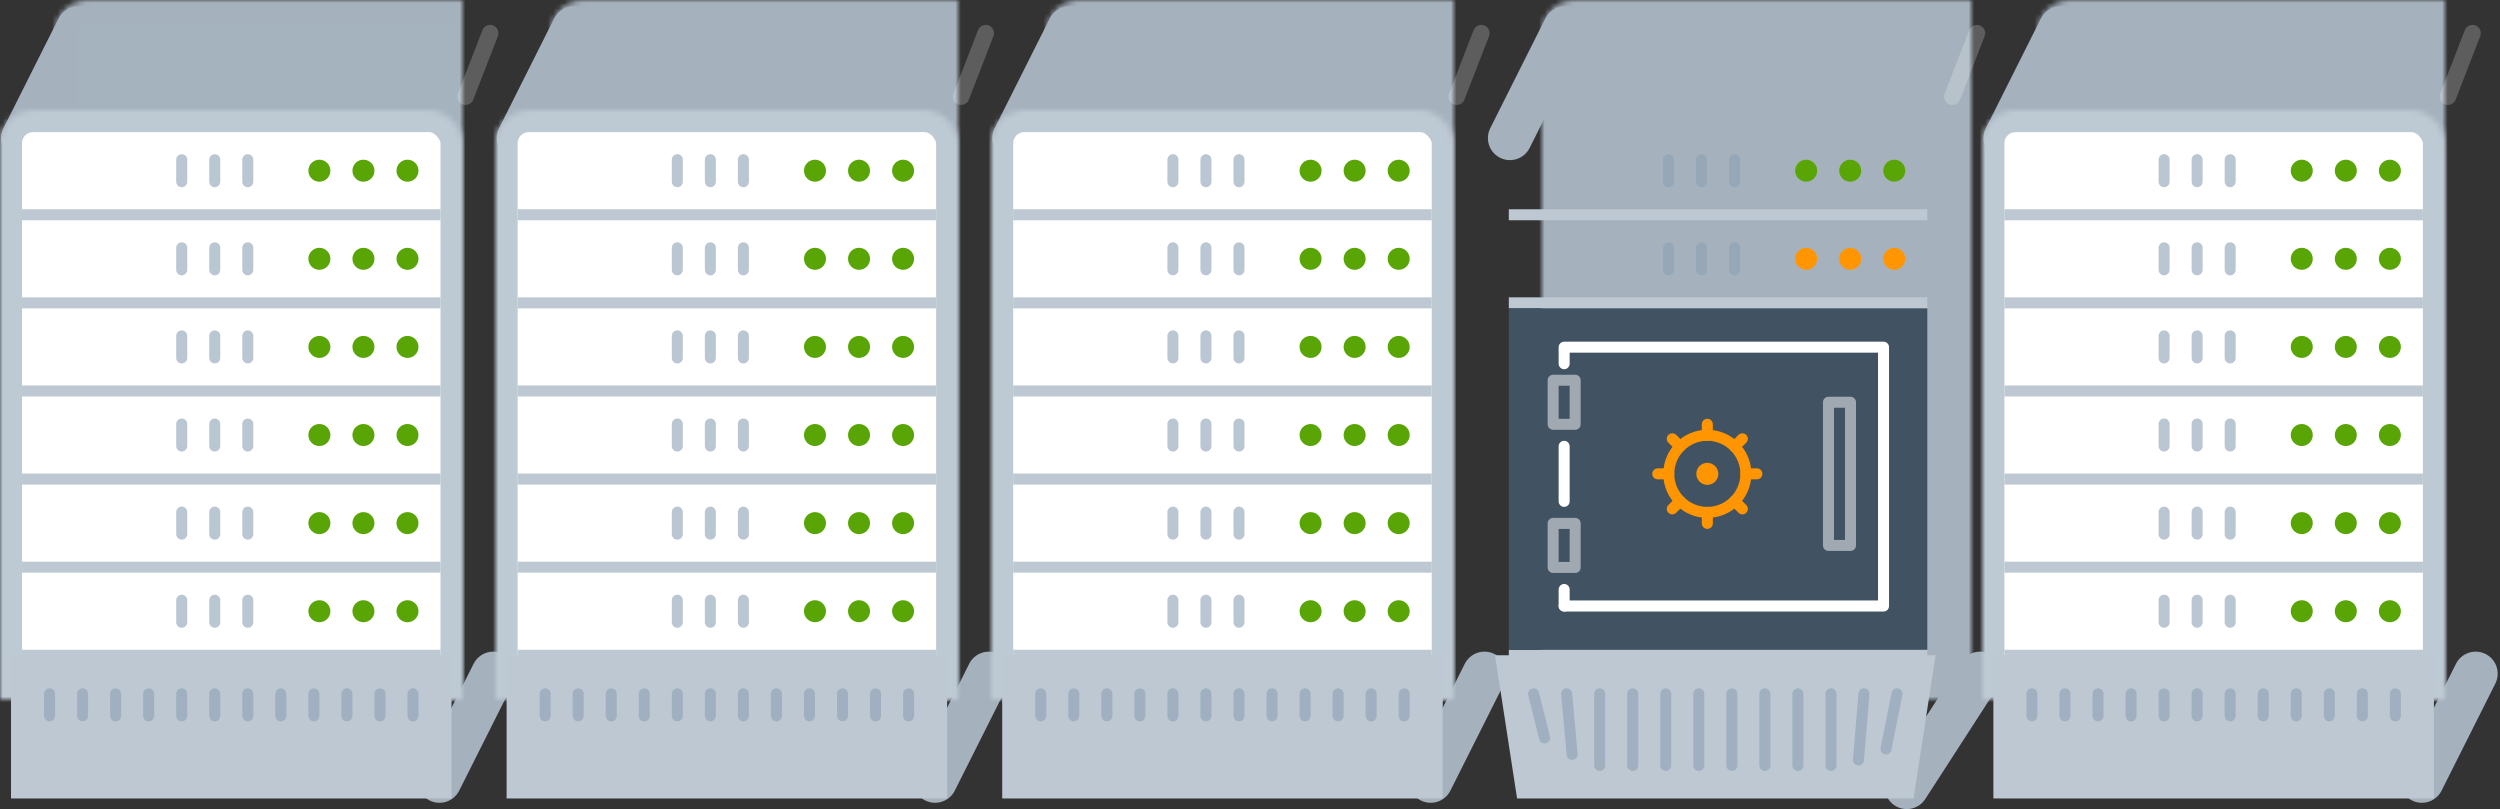 <?xml version="1.0" encoding="UTF-8" standalone="no"?>
<svg width="454px" height="147px" viewBox="0 0 454 147" version="1.1" xmlns="http://www.w3.org/2000/svg" xmlns:xlink="http://www.w3.org/1999/xlink">
    <rect x="0" y="0" width="454" height="147" fill="#333333" stroke="none"/>
    <!-- Generator: Sketch 39.1 (31720) - http://www.bohemiancoding.com/sketch -->
    <title>Group 4</title>
    <desc>Created with Sketch.</desc>
    <defs>
        <rect id="path-1" x="6" y="0" width="84" height="127" rx="6"></rect>
        <mask id="mask-2" maskContentUnits="userSpaceOnUse" maskUnits="objectBoundingBox" x="0" y="0" width="84" height="127" fill="white">
            <use xlink:href="#path-1"></use>
        </mask>
        <rect id="path-3" x="10" y="0" width="84" height="127" rx="6"></rect>
        <mask id="mask-4" maskContentUnits="userSpaceOnUse" maskUnits="objectBoundingBox" x="0" y="0" width="84" height="127" fill="white">
            <use xlink:href="#path-3"></use>
        </mask>
        <rect id="path-5" x="0" y="20" width="84" height="127" rx="6"></rect>
        <mask id="mask-6" maskContentUnits="userSpaceOnUse" maskUnits="objectBoundingBox" x="0" y="0" width="84" height="127" fill="white">
            <use xlink:href="#path-5"></use>
        </mask>
        <rect id="path-7" x="8" y="28" width="20" height="6" rx="3"></rect>
        <mask id="mask-8" maskContentUnits="userSpaceOnUse" maskUnits="objectBoundingBox" x="0" y="0" width="20" height="6" fill="white">
            <use xlink:href="#path-7"></use>
        </mask>
        <rect id="path-9" x="8" y="44" width="20" height="6" rx="3"></rect>
        <mask id="mask-10" maskContentUnits="userSpaceOnUse" maskUnits="objectBoundingBox" x="0" y="0" width="20" height="6" fill="white">
            <use xlink:href="#path-9"></use>
        </mask>
        <rect id="path-11" x="8" y="60" width="20" height="6" rx="3"></rect>
        <mask id="mask-12" maskContentUnits="userSpaceOnUse" maskUnits="objectBoundingBox" x="0" y="0" width="20" height="6" fill="white">
            <use xlink:href="#path-11"></use>
        </mask>
        <rect id="path-13" x="8" y="76" width="20" height="6" rx="3"></rect>
        <mask id="mask-14" maskContentUnits="userSpaceOnUse" maskUnits="objectBoundingBox" x="0" y="0" width="20" height="6" fill="white">
            <use xlink:href="#path-13"></use>
        </mask>
        <rect id="path-15" x="8" y="92" width="20" height="6" rx="3"></rect>
        <mask id="mask-16" maskContentUnits="userSpaceOnUse" maskUnits="objectBoundingBox" x="0" y="0" width="20" height="6" fill="white">
            <use xlink:href="#path-15"></use>
        </mask>
        <rect id="path-17" x="8" y="108" width="20" height="6" rx="3"></rect>
        <mask id="mask-18" maskContentUnits="userSpaceOnUse" maskUnits="objectBoundingBox" x="0" y="0" width="20" height="6" fill="white">
            <use xlink:href="#path-17"></use>
        </mask>
        <rect id="path-19" x="10" y="0" width="84" height="127" rx="6"></rect>
        <mask id="mask-20" maskContentUnits="userSpaceOnUse" maskUnits="objectBoundingBox" x="0" y="0" width="84" height="127" fill="white">
            <use xlink:href="#path-19"></use>
        </mask>
        <rect id="path-21" x="0" y="20" width="84" height="127" rx="6"></rect>
        <mask id="mask-22" maskContentUnits="userSpaceOnUse" maskUnits="objectBoundingBox" x="0" y="0" width="84" height="127" fill="white">
            <use xlink:href="#path-21"></use>
        </mask>
        <rect id="path-23" x="8" y="28" width="20" height="6" rx="3"></rect>
        <mask id="mask-24" maskContentUnits="userSpaceOnUse" maskUnits="objectBoundingBox" x="0" y="0" width="20" height="6" fill="white">
            <use xlink:href="#path-23"></use>
        </mask>
        <rect id="path-25" x="8" y="44" width="20" height="6" rx="3"></rect>
        <mask id="mask-26" maskContentUnits="userSpaceOnUse" maskUnits="objectBoundingBox" x="0" y="0" width="20" height="6" fill="white">
            <use xlink:href="#path-25"></use>
        </mask>
        <rect id="path-27" x="8" y="60" width="20" height="6" rx="3"></rect>
        <mask id="mask-28" maskContentUnits="userSpaceOnUse" maskUnits="objectBoundingBox" x="0" y="0" width="20" height="6" fill="white">
            <use xlink:href="#path-27"></use>
        </mask>
        <rect id="path-29" x="8" y="76" width="20" height="6" rx="3"></rect>
        <mask id="mask-30" maskContentUnits="userSpaceOnUse" maskUnits="objectBoundingBox" x="0" y="0" width="20" height="6" fill="white">
            <use xlink:href="#path-29"></use>
        </mask>
        <rect id="path-31" x="8" y="92" width="20" height="6" rx="3"></rect>
        <mask id="mask-32" maskContentUnits="userSpaceOnUse" maskUnits="objectBoundingBox" x="0" y="0" width="20" height="6" fill="white">
            <use xlink:href="#path-31"></use>
        </mask>
        <rect id="path-33" x="8" y="108" width="20" height="6" rx="3"></rect>
        <mask id="mask-34" maskContentUnits="userSpaceOnUse" maskUnits="objectBoundingBox" x="0" y="0" width="20" height="6" fill="white">
            <use xlink:href="#path-33"></use>
        </mask>
        <rect id="path-35" x="10" y="0" width="84" height="127" rx="6"></rect>
        <mask id="mask-36" maskContentUnits="userSpaceOnUse" maskUnits="objectBoundingBox" x="0" y="0" width="84" height="127" fill="white">
            <use xlink:href="#path-35"></use>
        </mask>
        <rect id="path-37" x="0" y="20" width="84" height="127" rx="6"></rect>
        <mask id="mask-38" maskContentUnits="userSpaceOnUse" maskUnits="objectBoundingBox" x="0" y="0" width="84" height="127" fill="white">
            <use xlink:href="#path-37"></use>
        </mask>
        <rect id="path-39" x="8" y="28" width="20" height="6" rx="3"></rect>
        <mask id="mask-40" maskContentUnits="userSpaceOnUse" maskUnits="objectBoundingBox" x="0" y="0" width="20" height="6" fill="white">
            <use xlink:href="#path-39"></use>
        </mask>
        <rect id="path-41" x="8" y="44" width="20" height="6" rx="3"></rect>
        <mask id="mask-42" maskContentUnits="userSpaceOnUse" maskUnits="objectBoundingBox" x="0" y="0" width="20" height="6" fill="white">
            <use xlink:href="#path-41"></use>
        </mask>
        <rect id="path-43" x="8" y="60" width="20" height="6" rx="3"></rect>
        <mask id="mask-44" maskContentUnits="userSpaceOnUse" maskUnits="objectBoundingBox" x="0" y="0" width="20" height="6" fill="white">
            <use xlink:href="#path-43"></use>
        </mask>
        <rect id="path-45" x="8" y="76" width="20" height="6" rx="3"></rect>
        <mask id="mask-46" maskContentUnits="userSpaceOnUse" maskUnits="objectBoundingBox" x="0" y="0" width="20" height="6" fill="white">
            <use xlink:href="#path-45"></use>
        </mask>
        <rect id="path-47" x="8" y="92" width="20" height="6" rx="3"></rect>
        <mask id="mask-48" maskContentUnits="userSpaceOnUse" maskUnits="objectBoundingBox" x="0" y="0" width="20" height="6" fill="white">
            <use xlink:href="#path-47"></use>
        </mask>
        <rect id="path-49" x="8" y="108" width="20" height="6" rx="3"></rect>
        <mask id="mask-50" maskContentUnits="userSpaceOnUse" maskUnits="objectBoundingBox" x="0" y="0" width="20" height="6" fill="white">
            <use xlink:href="#path-49"></use>
        </mask>
        <path d="M375.561,47.461 L375.561,119.446 C375.561,122.764 372.879,125.454 369.563,125.454 C369.563,125.454 285.508,125.694 276.693,125.454 C267.878,125.213 266.936,122.454 259.558,122.454 C256.246,122.454 248.561,122.766 248.561,119.446 L248.561,47.461 C248.561,44.143 254.242,44.454 259.558,43.454 C264.874,42.454 270.205,41.297 276.583,41.454 C282.961,41.611 369.563,41.454 369.563,41.454 C372.875,41.454 375.561,44.142 375.561,47.461 Z" id="path-51"></path>
        <mask id="mask-52" maskContentUnits="userSpaceOnUse" maskUnits="objectBoundingBox" x="0" y="0" width="127" height="84.121" fill="white">
            <use xlink:href="#path-51"></use>
        </mask>
        <rect id="path-53" x="278" y="28" width="20" height="6" rx="3"></rect>
        <mask id="mask-54" maskContentUnits="userSpaceOnUse" maskUnits="objectBoundingBox" x="0" y="0" width="20" height="6" fill="white">
            <use xlink:href="#path-53"></use>
        </mask>
        <rect id="path-55" x="278" y="44" width="20" height="6" rx="3"></rect>
        <mask id="mask-56" maskContentUnits="userSpaceOnUse" maskUnits="objectBoundingBox" x="0" y="0" width="20" height="6" fill="white">
            <use xlink:href="#path-55"></use>
        </mask>
        <rect id="path-57" x="278" y="108" width="20" height="6" rx="3"></rect>
        <mask id="mask-58" maskContentUnits="userSpaceOnUse" maskUnits="objectBoundingBox" x="0" y="0" width="20" height="6" fill="white">
            <use xlink:href="#path-57"></use>
        </mask>
        <rect id="path-59" x="10" y="0" width="84" height="127" rx="6"></rect>
        <mask id="mask-60" maskContentUnits="userSpaceOnUse" maskUnits="objectBoundingBox" x="0" y="0" width="84" height="127" fill="white">
            <use xlink:href="#path-59"></use>
        </mask>
        <rect id="path-61" x="0" y="20" width="84" height="127" rx="6"></rect>
        <mask id="mask-62" maskContentUnits="userSpaceOnUse" maskUnits="objectBoundingBox" x="0" y="0" width="84" height="127" fill="white">
            <use xlink:href="#path-61"></use>
        </mask>
        <rect id="path-63" x="8" y="28" width="20" height="6" rx="3"></rect>
        <mask id="mask-64" maskContentUnits="userSpaceOnUse" maskUnits="objectBoundingBox" x="0" y="0" width="20" height="6" fill="white">
            <use xlink:href="#path-63"></use>
        </mask>
        <rect id="path-65" x="8" y="44" width="20" height="6" rx="3"></rect>
        <mask id="mask-66" maskContentUnits="userSpaceOnUse" maskUnits="objectBoundingBox" x="0" y="0" width="20" height="6" fill="white">
            <use xlink:href="#path-65"></use>
        </mask>
        <rect id="path-67" x="8" y="60" width="20" height="6" rx="3"></rect>
        <mask id="mask-68" maskContentUnits="userSpaceOnUse" maskUnits="objectBoundingBox" x="0" y="0" width="20" height="6" fill="white">
            <use xlink:href="#path-67"></use>
        </mask>
        <rect id="path-69" x="8" y="76" width="20" height="6" rx="3"></rect>
        <mask id="mask-70" maskContentUnits="userSpaceOnUse" maskUnits="objectBoundingBox" x="0" y="0" width="20" height="6" fill="white">
            <use xlink:href="#path-69"></use>
        </mask>
        <rect id="path-71" x="8" y="92" width="20" height="6" rx="3"></rect>
        <mask id="mask-72" maskContentUnits="userSpaceOnUse" maskUnits="objectBoundingBox" x="0" y="0" width="20" height="6" fill="white">
            <use xlink:href="#path-71"></use>
        </mask>
        <rect id="path-73" x="8" y="108" width="20" height="6" rx="3"></rect>
        <mask id="mask-74" maskContentUnits="userSpaceOnUse" maskUnits="objectBoundingBox" x="0" y="0" width="20" height="6" fill="white">
            <use xlink:href="#path-73"></use>
        </mask>
    </defs>
    <g id="home---error-pages" stroke="none" stroke-width="1" fill="none" fill-rule="evenodd">
        <g id="Desktop-SD---error-page-403" transform="translate(-413, -385)">
            <g id="Group-4" transform="translate(413, 385)">
                <g id="Group-2" transform="translate(274, 0)">
                    <path d="M0.205,25.075 L10.209,5.141" id="Path-2" stroke="#A5B2BD" stroke-width="8" stroke-linecap="round" stroke-linejoin="round"></path>
                    <path d="M72.271,142.928 L85.581,122.337" id="Path-2" stroke="#A5B2BD" stroke-width="8" stroke-linecap="round" stroke-linejoin="round"></path>
                    <use id="Rectangle" stroke="#A5B2BD" mask="url(#mask-2)" stroke-width="8" fill="#A5B2BD" xlink:href="#path-1"></use>
                    <path d="M80.542,17.557 L85.01,6.023" id="Path-2" stroke="#FEFFFF" stroke-width="3" stroke-linecap="round" stroke-linejoin="round" opacity="0.21"></path>
                </g>
                <g id="s">
                    <path d="M4.205,25.075 L14.209,5.141" id="Path-2" stroke="#A5B2BD" stroke-width="8" stroke-linecap="round" stroke-linejoin="round"></path>
                    <path d="M79.813,141.787 L89.581,122.337" id="Path-2" stroke="#A5B2BD" stroke-width="8" stroke-linecap="round" stroke-linejoin="round"></path>
                    <use id="Rectangle" stroke="#A5B2BD" mask="url(#mask-4)" stroke-width="8" fill="#A5B3BE" xlink:href="#path-3"></use>
                    <path d="M84.542,17.557 L89.01,6.023" id="Path-2" stroke="#FEFFFF" stroke-width="3" stroke-linecap="round" stroke-linejoin="round" opacity="0.21"></path>
                    <use id="Rectangle" stroke="#BDC9D3" mask="url(#mask-6)" stroke-width="8" fill="#FFFFFF" xlink:href="#path-5"></use>
                    <rect id="Rectangle-2" fill="#BDC8D2" x="2" y="119" width="80" height="26"></rect>
                    <path d="M4,39 L80,39" id="Line" stroke="#BDC8D2" stroke-width="2"></path>
                    <path d="M4,55 L80,55" id="Line" stroke="#BDC8D2" stroke-width="2"></path>
                    <g id="s-vertical" transform="translate(32, 29)" stroke="#8DA1B4" stroke-opacity="0.6" stroke-linecap="round" stroke-linejoin="round">
                        <g id="Line">
                            <path d="M1,0 L1,4" stroke-width="2"></path>
                            <path d="M7,0 L7,4" stroke-width="2"></path>
                            <path d="M13,0 L13,4" stroke-width="2"></path>
                        </g>
                    </g>
                    <g id="s-vertical" transform="translate(32, 45)" stroke="#8DA1B4" stroke-opacity="0.6" stroke-linecap="round" stroke-linejoin="round">
                        <g id="Line">
                            <path d="M1,0 L1,4" stroke-width="2"></path>
                            <path d="M7,0 L7,4" stroke-width="2"></path>
                            <path d="M13,0 L13,4" stroke-width="2"></path>
                        </g>
                    </g>
                    <g id="s-vertical" transform="translate(32, 61)" stroke="#8DA1B4" stroke-opacity="0.6" stroke-linecap="round" stroke-linejoin="round">
                        <g id="Line">
                            <path d="M1,0 L1,4" stroke-width="2"></path>
                            <path d="M7,0 L7,4" stroke-width="2"></path>
                            <path d="M13,0 L13,4" stroke-width="2"></path>
                        </g>
                    </g>
                    <g id="s-vertical" transform="translate(32, 77)" stroke="#8DA1B4" stroke-opacity="0.6" stroke-linecap="round" stroke-linejoin="round">
                        <g id="Line">
                            <path d="M1,0 L1,4" stroke-width="2"></path>
                            <path d="M7,0 L7,4" stroke-width="2"></path>
                            <path d="M13,0 L13,4" stroke-width="2"></path>
                        </g>
                    </g>
                    <g id="s-vertical" transform="translate(32, 93)" stroke="#8DA1B4" stroke-opacity="0.6" stroke-linecap="round" stroke-linejoin="round">
                        <g id="Line">
                            <path d="M1,0 L1,4" stroke-width="2"></path>
                            <path d="M7,0 L7,4" stroke-width="2"></path>
                            <path d="M13,0 L13,4" stroke-width="2"></path>
                        </g>
                    </g>
                    <g id="s-vertical" transform="translate(32, 109)" stroke="#8DA1B4" stroke-opacity="0.6" stroke-linecap="round" stroke-linejoin="round">
                        <g id="Line">
                            <path d="M1,0 L1,4" stroke-width="2"></path>
                            <path d="M7,0 L7,4" stroke-width="2"></path>
                            <path d="M13,0 L13,4" stroke-width="2"></path>
                        </g>
                    </g>
                    <g id="s-vertical" transform="translate(8, 126)" stroke="#8DA1B4" stroke-opacity="0.6" stroke-linecap="round" stroke-linejoin="round">
                        <g id="Line">
                            <path d="M1,0 L1,4" stroke-width="2"></path>
                            <path d="M7,0 L7,4" stroke-width="2"></path>
                            <path d="M13,0 L13,4" stroke-width="2"></path>
                        </g>
                    </g>
                    <g id="s-vertical" transform="translate(26, 126)" stroke="#8DA1B4" stroke-opacity="0.6" stroke-linecap="round" stroke-linejoin="round">
                        <g id="Line">
                            <path d="M1,0 L1,4" stroke-width="2"></path>
                            <path d="M7,0 L7,4" stroke-width="2"></path>
                            <path d="M13,0 L13,4" stroke-width="2"></path>
                        </g>
                    </g>
                    <g id="s-vertical" transform="translate(44, 126)" stroke="#8DA1B4" stroke-opacity="0.6" stroke-linecap="round" stroke-linejoin="round">
                        <g id="Line">
                            <path d="M1,0 L1,4" stroke-width="2"></path>
                            <path d="M7,0 L7,4" stroke-width="2"></path>
                            <path d="M13,0 L13,4" stroke-width="2"></path>
                        </g>
                    </g>
                    <g id="s-vertical" transform="translate(62, 126)" stroke="#8DA1B4" stroke-opacity="0.6" stroke-linecap="round" stroke-linejoin="round">
                        <g id="Line">
                            <path d="M1,0 L1,4" stroke-width="2"></path>
                            <path d="M7,0 L7,4" stroke-width="2"></path>
                            <path d="M13,0 L13,4" stroke-width="2"></path>
                        </g>
                    </g>
                    <use id="Rectangle" stroke-opacity="0.425" stroke="#94A6B6" mask="url(#mask-8)" stroke-width="2" fill-opacity="0.3" fill="#98BBD5" xlink:href="#path-7"></use>
                    <g id="s-dots" transform="translate(56, 29)" fill="#59A506">
                        <circle id="Oval" cx="18" cy="2" r="2"></circle>
                        <circle id="Oval" cx="10" cy="2" r="2"></circle>
                        <circle id="Oval" cx="2" cy="2" r="2"></circle>
                    </g>
                    <g id="s-dots" transform="translate(56, 45)" fill="#59A506">
                        <circle id="Oval" cx="18" cy="2" r="2"></circle>
                        <circle id="Oval" cx="10" cy="2" r="2"></circle>
                        <circle id="Oval" cx="2" cy="2" r="2"></circle>
                    </g>
                    <g id="s-dots" transform="translate(56, 61)" fill="#59A506">
                        <circle id="Oval" cx="18" cy="2" r="2"></circle>
                        <circle id="Oval" cx="10" cy="2" r="2"></circle>
                        <circle id="Oval" cx="2" cy="2" r="2"></circle>
                    </g>
                    <g id="s-dots" transform="translate(56, 77)" fill="#59A506">
                        <circle id="Oval" cx="18" cy="2" r="2"></circle>
                        <circle id="Oval" cx="10" cy="2" r="2"></circle>
                        <circle id="Oval" cx="2" cy="2" r="2"></circle>
                    </g>
                    <g id="s-dots" transform="translate(56, 93)" fill="#59A506">
                        <circle id="Oval" cx="18" cy="2" r="2"></circle>
                        <circle id="Oval" cx="10" cy="2" r="2"></circle>
                        <circle id="Oval" cx="2" cy="2" r="2"></circle>
                    </g>
                    <g id="s-dots" transform="translate(56, 109)" fill="#59A506">
                        <circle id="Oval" cx="18" cy="2" r="2"></circle>
                        <circle id="Oval" cx="10" cy="2" r="2"></circle>
                        <circle id="Oval" cx="2" cy="2" r="2"></circle>
                    </g>
                    <use id="Rectangle" stroke-opacity="0.425" stroke="#94A6B6" mask="url(#mask-10)" stroke-width="2" fill-opacity="0.3" fill="#98BBD5" xlink:href="#path-9"></use>
                    <path d="M4,71 L80,71" id="Line" stroke="#BDC8D2" stroke-width="2"></path>
                    <use id="Rectangle" stroke-opacity="0.425" stroke="#94A6B6" mask="url(#mask-12)" stroke-width="2" fill-opacity="0.3" fill="#98BBD5" xlink:href="#path-11"></use>
                    <path d="M4,87 L80,87" id="Line" stroke="#BDC8D2" stroke-width="2"></path>
                    <use id="Rectangle" stroke-opacity="0.425" stroke="#94A6B6" mask="url(#mask-14)" stroke-width="2" fill-opacity="0.3" fill="#98BBD5" xlink:href="#path-13"></use>
                    <path d="M4,103 L80,103" id="Line" stroke="#BDC8D2" stroke-width="2"></path>
                    <use id="Rectangle" stroke-opacity="0.425" stroke="#94A6B6" mask="url(#mask-16)" stroke-width="2" fill-opacity="0.3" fill="#98BBD5" xlink:href="#path-15"></use>
                    <path d="M4,119 L80,119" id="Line" stroke="#BDC8D2" stroke-width="2"></path>
                    <use id="Rectangle" stroke-opacity="0.425" stroke="#94A6B6" mask="url(#mask-18)" stroke-width="2" fill-opacity="0.3" fill="#98BBD5" xlink:href="#path-17"></use>
                </g>
                <g id="s" transform="translate(90, 0)">
                    <path d="M4.205,25.075 L14.209,5.141" id="Path-2" stroke="#A5B2BD" stroke-width="8" stroke-linecap="round" stroke-linejoin="round"></path>
                    <path d="M79.813,141.787 L89.581,122.337" id="Path-2" stroke="#A5B2BD" stroke-width="8" stroke-linecap="round" stroke-linejoin="round"></path>
                    <use id="Rectangle" stroke="#A5B2BD" mask="url(#mask-20)" stroke-width="8" fill="#A5B2BD" xlink:href="#path-19"></use>
                    <path d="M84.542,17.557 L89.01,6.023" id="Path-2" stroke="#FEFFFF" stroke-width="3" stroke-linecap="round" stroke-linejoin="round" opacity="0.21"></path>
                    <use id="Rectangle" stroke="#BDC9D3" mask="url(#mask-22)" stroke-width="8" fill="#FFFFFF" xlink:href="#path-21"></use>
                    <rect id="Rectangle-2" fill="#BDC8D2" x="2" y="119" width="80" height="26"></rect>
                    <path d="M4,39 L80,39" id="Line" stroke="#BDC8D2" stroke-width="2"></path>
                    <path d="M4,55 L80,55" id="Line" stroke="#BDC8D2" stroke-width="2"></path>
                    <g id="s-vertical" transform="translate(32, 29)" stroke="#8DA1B4" stroke-opacity="0.6" stroke-linecap="round" stroke-linejoin="round">
                        <g id="Line">
                            <path d="M1,0 L1,4" stroke-width="2"></path>
                            <path d="M7,0 L7,4" stroke-width="2"></path>
                            <path d="M13,0 L13,4" stroke-width="2"></path>
                        </g>
                    </g>
                    <g id="s-vertical" transform="translate(32, 45)" stroke="#8DA1B4" stroke-opacity="0.6" stroke-linecap="round" stroke-linejoin="round">
                        <g id="Line">
                            <path d="M1,0 L1,4" stroke-width="2"></path>
                            <path d="M7,0 L7,4" stroke-width="2"></path>
                            <path d="M13,0 L13,4" stroke-width="2"></path>
                        </g>
                    </g>
                    <g id="s-vertical" transform="translate(32, 61)" stroke="#8DA1B4" stroke-opacity="0.6" stroke-linecap="round" stroke-linejoin="round">
                        <g id="Line">
                            <path d="M1,0 L1,4" stroke-width="2"></path>
                            <path d="M7,0 L7,4" stroke-width="2"></path>
                            <path d="M13,0 L13,4" stroke-width="2"></path>
                        </g>
                    </g>
                    <g id="s-vertical" transform="translate(32, 77)" stroke="#8DA1B4" stroke-opacity="0.6" stroke-linecap="round" stroke-linejoin="round">
                        <g id="Line">
                            <path d="M1,0 L1,4" stroke-width="2"></path>
                            <path d="M7,0 L7,4" stroke-width="2"></path>
                            <path d="M13,0 L13,4" stroke-width="2"></path>
                        </g>
                    </g>
                    <g id="s-vertical" transform="translate(32, 93)" stroke="#8DA1B4" stroke-opacity="0.6" stroke-linecap="round" stroke-linejoin="round">
                        <g id="Line">
                            <path d="M1,0 L1,4" stroke-width="2"></path>
                            <path d="M7,0 L7,4" stroke-width="2"></path>
                            <path d="M13,0 L13,4" stroke-width="2"></path>
                        </g>
                    </g>
                    <g id="s-vertical" transform="translate(32, 109)" stroke="#8DA1B4" stroke-opacity="0.6" stroke-linecap="round" stroke-linejoin="round">
                        <g id="Line">
                            <path d="M1,0 L1,4" stroke-width="2"></path>
                            <path d="M7,0 L7,4" stroke-width="2"></path>
                            <path d="M13,0 L13,4" stroke-width="2"></path>
                        </g>
                    </g>
                    <g id="s-vertical" transform="translate(8, 126)" stroke="#8DA1B4" stroke-opacity="0.6" stroke-linecap="round" stroke-linejoin="round">
                        <g id="Line">
                            <path d="M1,0 L1,4" stroke-width="2"></path>
                            <path d="M7,0 L7,4" stroke-width="2"></path>
                            <path d="M13,0 L13,4" stroke-width="2"></path>
                        </g>
                    </g>
                    <g id="s-vertical" transform="translate(26, 126)" stroke="#8DA1B4" stroke-opacity="0.6" stroke-linecap="round" stroke-linejoin="round">
                        <g id="Line">
                            <path d="M1,0 L1,4" stroke-width="2"></path>
                            <path d="M7,0 L7,4" stroke-width="2"></path>
                            <path d="M13,0 L13,4" stroke-width="2"></path>
                        </g>
                    </g>
                    <g id="s-vertical" transform="translate(44, 126)" stroke="#8DA1B4" stroke-opacity="0.6" stroke-linecap="round" stroke-linejoin="round">
                        <g id="Line">
                            <path d="M1,0 L1,4" stroke-width="2"></path>
                            <path d="M7,0 L7,4" stroke-width="2"></path>
                            <path d="M13,0 L13,4" stroke-width="2"></path>
                        </g>
                    </g>
                    <g id="s-vertical" transform="translate(62, 126)" stroke="#8DA1B4" stroke-opacity="0.6" stroke-linecap="round" stroke-linejoin="round">
                        <g id="Line">
                            <path d="M1,0 L1,4" stroke-width="2"></path>
                            <path d="M7,0 L7,4" stroke-width="2"></path>
                            <path d="M13,0 L13,4" stroke-width="2"></path>
                        </g>
                    </g>
                    <use id="Rectangle" stroke-opacity="0.425" stroke="#94A6B6" mask="url(#mask-24)" stroke-width="2" fill-opacity="0.3" fill="#98BBD5" xlink:href="#path-23"></use>
                    <g id="s-dots" transform="translate(56, 29)" fill="#59A506">
                        <circle id="Oval" cx="18" cy="2" r="2"></circle>
                        <circle id="Oval" cx="10" cy="2" r="2"></circle>
                        <circle id="Oval" cx="2" cy="2" r="2"></circle>
                    </g>
                    <g id="s-dots" transform="translate(56, 45)" fill="#59A506">
                        <circle id="Oval" cx="18" cy="2" r="2"></circle>
                        <circle id="Oval" cx="10" cy="2" r="2"></circle>
                        <circle id="Oval" cx="2" cy="2" r="2"></circle>
                    </g>
                    <g id="s-dots" transform="translate(56, 61)" fill="#59A506">
                        <circle id="Oval" cx="18" cy="2" r="2"></circle>
                        <circle id="Oval" cx="10" cy="2" r="2"></circle>
                        <circle id="Oval" cx="2" cy="2" r="2"></circle>
                    </g>
                    <g id="s-dots" transform="translate(56, 77)" fill="#59A506">
                        <circle id="Oval" cx="18" cy="2" r="2"></circle>
                        <circle id="Oval" cx="10" cy="2" r="2"></circle>
                        <circle id="Oval" cx="2" cy="2" r="2"></circle>
                    </g>
                    <g id="s-dots" transform="translate(56, 93)" fill="#59A506">
                        <circle id="Oval" cx="18" cy="2" r="2"></circle>
                        <circle id="Oval" cx="10" cy="2" r="2"></circle>
                        <circle id="Oval" cx="2" cy="2" r="2"></circle>
                    </g>
                    <g id="s-dots" transform="translate(56, 109)" fill="#59A506">
                        <circle id="Oval" cx="18" cy="2" r="2"></circle>
                        <circle id="Oval" cx="10" cy="2" r="2"></circle>
                        <circle id="Oval" cx="2" cy="2" r="2"></circle>
                    </g>
                    <use id="Rectangle" stroke-opacity="0.425" stroke="#94A6B6" mask="url(#mask-26)" stroke-width="2" fill-opacity="0.3" fill="#98BBD5" xlink:href="#path-25"></use>
                    <path d="M4,71 L80,71" id="Line" stroke="#BDC8D2" stroke-width="2"></path>
                    <use id="Rectangle" stroke-opacity="0.425" stroke="#94A6B6" mask="url(#mask-28)" stroke-width="2" fill-opacity="0.3" fill="#98BBD5" xlink:href="#path-27"></use>
                    <path d="M4,87 L80,87" id="Line" stroke="#BDC8D2" stroke-width="2"></path>
                    <use id="Rectangle" stroke-opacity="0.425" stroke="#94A6B6" mask="url(#mask-30)" stroke-width="2" fill-opacity="0.3" fill="#98BBD5" xlink:href="#path-29"></use>
                    <path d="M4,103 L80,103" id="Line" stroke="#BDC8D2" stroke-width="2"></path>
                    <use id="Rectangle" stroke-opacity="0.425" stroke="#94A6B6" mask="url(#mask-32)" stroke-width="2" fill-opacity="0.3" fill="#98BBD5" xlink:href="#path-31"></use>
                    <path d="M4,119 L80,119" id="Line" stroke="#BDC8D2" stroke-width="2"></path>
                    <use id="Rectangle" stroke-opacity="0.425" stroke="#94A6B6" mask="url(#mask-34)" stroke-width="2" fill-opacity="0.3" fill="#98BBD5" xlink:href="#path-33"></use>
                </g>
                <g id="s" transform="translate(180, 0)">
                    <path d="M4.205,25.075 L14.209,5.141" id="Path-2" stroke="#A5B2BD" stroke-width="8" stroke-linecap="round" stroke-linejoin="round"></path>
                    <path d="M79.813,141.787 L89.581,122.337" id="Path-2" stroke="#A5B2BD" stroke-width="8" stroke-linecap="round" stroke-linejoin="round"></path>
                    <use id="Rectangle" stroke="#A5B2BD" mask="url(#mask-36)" stroke-width="8" fill="#A5B2BD" xlink:href="#path-35"></use>
                    <path d="M84.542,17.557 L89.01,6.023" id="Path-2" stroke="#FEFFFF" stroke-width="3" stroke-linecap="round" stroke-linejoin="round" opacity="0.21"></path>
                    <use id="Rectangle" stroke="#BDC9D3" mask="url(#mask-38)" stroke-width="8" fill="#FFFFFF" xlink:href="#path-37"></use>
                    <rect id="Rectangle-2" fill="#BDC8D2" x="2" y="119" width="80" height="26"></rect>
                    <path d="M4,39 L80,39" id="Line" stroke="#BDC8D2" stroke-width="2"></path>
                    <path d="M4,55 L80,55" id="Line" stroke="#BDC8D2" stroke-width="2"></path>
                    <g id="s-vertical" transform="translate(32, 29)" stroke="#8DA1B4" stroke-opacity="0.6" stroke-linecap="round" stroke-linejoin="round">
                        <g id="Line">
                            <path d="M1,0 L1,4" stroke-width="2"></path>
                            <path d="M7,0 L7,4" stroke-width="2"></path>
                            <path d="M13,0 L13,4" stroke-width="2"></path>
                        </g>
                    </g>
                    <g id="s-vertical" transform="translate(32, 45)" stroke="#8DA1B4" stroke-opacity="0.6" stroke-linecap="round" stroke-linejoin="round">
                        <g id="Line">
                            <path d="M1,0 L1,4" stroke-width="2"></path>
                            <path d="M7,0 L7,4" stroke-width="2"></path>
                            <path d="M13,0 L13,4" stroke-width="2"></path>
                        </g>
                    </g>
                    <g id="s-vertical" transform="translate(32, 61)" stroke="#8DA1B4" stroke-opacity="0.6" stroke-linecap="round" stroke-linejoin="round">
                        <g id="Line">
                            <path d="M1,0 L1,4" stroke-width="2"></path>
                            <path d="M7,0 L7,4" stroke-width="2"></path>
                            <path d="M13,0 L13,4" stroke-width="2"></path>
                        </g>
                    </g>
                    <g id="s-vertical" transform="translate(32, 77)" stroke="#8DA1B4" stroke-opacity="0.6" stroke-linecap="round" stroke-linejoin="round">
                        <g id="Line">
                            <path d="M1,0 L1,4" stroke-width="2"></path>
                            <path d="M7,0 L7,4" stroke-width="2"></path>
                            <path d="M13,0 L13,4" stroke-width="2"></path>
                        </g>
                    </g>
                    <g id="s-vertical" transform="translate(32, 93)" stroke="#8DA1B4" stroke-opacity="0.6" stroke-linecap="round" stroke-linejoin="round">
                        <g id="Line">
                            <path d="M1,0 L1,4" stroke-width="2"></path>
                            <path d="M7,0 L7,4" stroke-width="2"></path>
                            <path d="M13,0 L13,4" stroke-width="2"></path>
                        </g>
                    </g>
                    <g id="s-vertical" transform="translate(32, 109)" stroke="#8DA1B4" stroke-opacity="0.6" stroke-linecap="round" stroke-linejoin="round">
                        <g id="Line">
                            <path d="M1,0 L1,4" stroke-width="2"></path>
                            <path d="M7,0 L7,4" stroke-width="2"></path>
                            <path d="M13,0 L13,4" stroke-width="2"></path>
                        </g>
                    </g>
                    <g id="s-vertical" transform="translate(8, 126)" stroke="#8DA1B4" stroke-opacity="0.6" stroke-linecap="round" stroke-linejoin="round">
                        <g id="Line">
                            <path d="M1,0 L1,4" stroke-width="2"></path>
                            <path d="M7,0 L7,4" stroke-width="2"></path>
                            <path d="M13,0 L13,4" stroke-width="2"></path>
                        </g>
                    </g>
                    <g id="s-vertical" transform="translate(26, 126)" stroke="#8DA1B4" stroke-opacity="0.6" stroke-linecap="round" stroke-linejoin="round">
                        <g id="Line">
                            <path d="M1,0 L1,4" stroke-width="2"></path>
                            <path d="M7,0 L7,4" stroke-width="2"></path>
                            <path d="M13,0 L13,4" stroke-width="2"></path>
                        </g>
                    </g>
                    <g id="s-vertical" transform="translate(44, 126)" stroke="#8DA1B4" stroke-opacity="0.6" stroke-linecap="round" stroke-linejoin="round">
                        <g id="Line">
                            <path d="M1,0 L1,4" stroke-width="2"></path>
                            <path d="M7,0 L7,4" stroke-width="2"></path>
                            <path d="M13,0 L13,4" stroke-width="2"></path>
                        </g>
                    </g>
                    <g id="s-vertical" transform="translate(62, 126)" stroke="#8DA1B4" stroke-opacity="0.6" stroke-linecap="round" stroke-linejoin="round">
                        <g id="Line">
                            <path d="M1,0 L1,4" stroke-width="2"></path>
                            <path d="M7,0 L7,4" stroke-width="2"></path>
                            <path d="M13,0 L13,4" stroke-width="2"></path>
                        </g>
                    </g>
                    <use id="Rectangle" stroke-opacity="0.425" stroke="#94A6B6" mask="url(#mask-40)" stroke-width="2" fill-opacity="0.3" fill="#98BBD5" xlink:href="#path-39"></use>
                    <g id="s-dots" transform="translate(56, 29)" fill="#59A506">
                        <circle id="Oval" cx="18" cy="2" r="2"></circle>
                        <circle id="Oval" cx="10" cy="2" r="2"></circle>
                        <circle id="Oval" cx="2" cy="2" r="2"></circle>
                    </g>
                    <g id="s-dots" transform="translate(56, 45)" fill="#59A506">
                        <circle id="Oval" cx="18" cy="2" r="2"></circle>
                        <circle id="Oval" cx="10" cy="2" r="2"></circle>
                        <circle id="Oval" cx="2" cy="2" r="2"></circle>
                    </g>
                    <g id="s-dots" transform="translate(56, 61)" fill="#59A506">
                        <circle id="Oval" cx="18" cy="2" r="2"></circle>
                        <circle id="Oval" cx="10" cy="2" r="2"></circle>
                        <circle id="Oval" cx="2" cy="2" r="2"></circle>
                    </g>
                    <g id="s-dots" transform="translate(56, 77)" fill="#59A506">
                        <circle id="Oval" cx="18" cy="2" r="2"></circle>
                        <circle id="Oval" cx="10" cy="2" r="2"></circle>
                        <circle id="Oval" cx="2" cy="2" r="2"></circle>
                    </g>
                    <g id="s-dots" transform="translate(56, 93)" fill="#59A506">
                        <circle id="Oval" cx="18" cy="2" r="2"></circle>
                        <circle id="Oval" cx="10" cy="2" r="2"></circle>
                        <circle id="Oval" cx="2" cy="2" r="2"></circle>
                    </g>
                    <g id="s-dots" transform="translate(56, 109)" fill="#59A506">
                        <circle id="Oval" cx="18" cy="2" r="2"></circle>
                        <circle id="Oval" cx="10" cy="2" r="2"></circle>
                        <circle id="Oval" cx="2" cy="2" r="2"></circle>
                    </g>
                    <use id="Rectangle" stroke-opacity="0.425" stroke="#94A6B6" mask="url(#mask-42)" stroke-width="2" fill-opacity="0.3" fill="#98BBD5" xlink:href="#path-41"></use>
                    <path d="M4,71 L80,71" id="Line" stroke="#BDC8D2" stroke-width="2"></path>
                    <use id="Rectangle" stroke-opacity="0.425" stroke="#94A6B6" mask="url(#mask-44)" stroke-width="2" fill-opacity="0.3" fill="#98BBD5" xlink:href="#path-43"></use>
                    <path d="M4,87 L80,87" id="Line" stroke="#BDC8D2" stroke-width="2"></path>
                    <use id="Rectangle" stroke-opacity="0.425" stroke="#94A6B6" mask="url(#mask-46)" stroke-width="2" fill-opacity="0.3" fill="#98BBD5" xlink:href="#path-45"></use>
                    <path d="M4,103 L80,103" id="Line" stroke="#BDC8D2" stroke-width="2"></path>
                    <use id="Rectangle" stroke-opacity="0.425" stroke="#94A6B6" mask="url(#mask-48)" stroke-width="2" fill-opacity="0.3" fill="#98BBD5" xlink:href="#path-47"></use>
                    <path d="M4,119 L80,119" id="Line" stroke="#BDC8D2" stroke-width="2"></path>
                    <use id="Rectangle" stroke-opacity="0.425" stroke="#94A6B6" mask="url(#mask-50)" stroke-width="2" fill-opacity="0.3" fill="#98BBD5" xlink:href="#path-49"></use>
                </g>
                <use id="Rectangle" stroke="#BDC9D3" mask="url(#mask-52)" stroke-width="8" fill="#FFFFFF" transform="translate(312.061, 83.5) rotate(-90) translate(-312.061, -83.5) " xlink:href="#path-51"></use>
                <polygon id="Rectangle-2" fill="#BDC8D2" transform="translate(311.5, 132) rotate(-360) translate(-311.5, -132) " points="271.5 119 351.5 119 347.5 145 275.5 145"></polygon>
                <path d="M274,39 L350,39" id="Line" stroke="#BDC8D2" stroke-width="2" transform="translate(312, 39) rotate(-360) translate(-312, -39) "></path>
                <path d="M274,55 L350,55" id="Line" stroke="#BDC8D2" stroke-width="2" transform="translate(312, 55) rotate(-360) translate(-312, -55) "></path>
                <g id="s-vertical" transform="translate(309, 31) rotate(-360) translate(-309, -31) translate(302, 29)" stroke="#8DA1B4" stroke-opacity="0.6" stroke-linecap="round" stroke-linejoin="round">
                    <g id="Line">
                        <path d="M1,0 L1,4" stroke-width="2"></path>
                        <path d="M7,0 L7,4" stroke-width="2"></path>
                        <path d="M13,0 L13,4" stroke-width="2"></path>
                    </g>
                </g>
                <g id="s-vertical" transform="translate(309, 47) rotate(-360) translate(-309, -47) translate(302, 45)" stroke="#8DA1B4" stroke-opacity="0.6" stroke-linecap="round" stroke-linejoin="round">
                    <g id="Line">
                        <path d="M1,0 L1,4" stroke-width="2"></path>
                        <path d="M7,0 L7,4" stroke-width="2"></path>
                        <path d="M13,0 L13,4" stroke-width="2"></path>
                    </g>
                </g>
                <g id="s-vertical" transform="translate(309, 111) rotate(-360) translate(-309, -111) translate(302, 109)" stroke="#8DA1B4" stroke-opacity="0.6" stroke-linecap="round" stroke-linejoin="round">
                    <g id="Line">
                        <path d="M1,0 L1,4" stroke-width="2"></path>
                        <path d="M7,0 L7,4" stroke-width="2"></path>
                        <path d="M13,0 L13,4" stroke-width="2"></path>
                    </g>
                </g>
                <g id="s-vertical" transform="translate(285, 132.5) rotate(-360) translate(-285, -132.5) translate(278.5, 126)" stroke-linecap="round" stroke-opacity="0.6" stroke="#8DA1B4" stroke-width="2" stroke-linejoin="round">
                    <g id="Line">
                        <path d="M0,0 L2,8"></path>
                        <path d="M6,0 L7,11"></path>
                        <path d="M12,0 L12,13"></path>
                    </g>
                </g>
                <g id="s-vertical" transform="translate(302.5, 132.5) rotate(-360) translate(-302.5, -132.5) translate(295.5, 126)" stroke-linecap="round" stroke-opacity="0.6" stroke="#8DA1B4" stroke-width="2" stroke-linejoin="round">
                    <g id="Line">
                        <path d="M1,0 L1,13"></path>
                        <path d="M7,0 L7,13"></path>
                        <path d="M13,0 L13,13"></path>
                    </g>
                </g>
                <g id="s-vertical" transform="translate(320.5, 132.5) rotate(-360) translate(-320.5, -132.5) translate(313.5, 126)" stroke-linecap="round" stroke-opacity="0.6" stroke="#8DA1B4" stroke-width="2" stroke-linejoin="round">
                    <g id="Line">
                        <path d="M1,0 L1,13"></path>
                        <path d="M7,-4.61852778e-14 L7,13"></path>
                        <path d="M13,-4.61852778e-14 L13,13"></path>
                    </g>
                </g>
                <g id="s-vertical" transform="translate(338, 132.5) rotate(-360) translate(-338, -132.5) translate(331.5, 126)" stroke="#8DA1B4" stroke-opacity="0.6" stroke-width="2" stroke-linecap="round" stroke-linejoin="round">
                    <g transform="translate(0, -0)" id="Line">
                        <path d="M1,0 L1,13"></path>
                        <path d="M7,0 L6,12"></path>
                        <path d="M13,-5.68434189e-14 L11,10"></path>
                    </g>
                </g>
                <use id="Rectangle" stroke-opacity="0.425" stroke="#94A6B6" mask="url(#mask-54)" stroke-width="2" fill-opacity="0.3" fill="#98BBD5" transform="translate(288, 31) rotate(-360) translate(-288, -31) " xlink:href="#path-53"></use>
                <g id="s-dots" transform="translate(336, 31) rotate(-360) translate(-336, -31) translate(326, 29)" fill="#59A506">
                    <circle id="Oval" cx="18" cy="2" r="2"></circle>
                    <circle id="Oval" cx="10" cy="2" r="2"></circle>
                    <circle id="Oval" cx="2" cy="2" r="2"></circle>
                </g>
                <g id="s-dots" transform="translate(336, 47) rotate(-360) translate(-336, -47) translate(326, 45)" fill="#FF9500">
                    <circle id="Oval" cx="18" cy="2" r="2"></circle>
                    <circle id="Oval" cx="10" cy="2" r="2"></circle>
                    <circle id="Oval" cx="2" cy="2" r="2"></circle>
                </g>
                <use id="Rectangle" stroke-opacity="0.425" stroke="#94A6B6" mask="url(#mask-56)" stroke-width="2" fill-opacity="0.3" fill="#98BBD5" transform="translate(288, 47) rotate(-360) translate(-288, -47) " xlink:href="#path-55"></use>
                <path d="M274,119 L350,119" id="Line" stroke="#BDC8D2" stroke-width="2" transform="translate(312, 119) rotate(-360) translate(-312, -119) "></path>
                <use id="Rectangle" stroke-opacity="0.425" stroke="#94A6B6" mask="url(#mask-58)" stroke-width="2" fill-opacity="0.3" fill="#98BBD5" transform="translate(288, 111) rotate(-360) translate(-288, -111) " xlink:href="#path-57"></use>
                <g id="s" transform="translate(360, 0)">
                    <path d="M4.205,25.075 L14.209,5.141" id="Path-2" stroke="#A5B2BD" stroke-width="8" stroke-linecap="round" stroke-linejoin="round"></path>
                    <path d="M79.813,141.787 L89.581,122.337" id="Path-2" stroke="#A5B2BD" stroke-width="8" stroke-linecap="round" stroke-linejoin="round"></path>
                    <use id="Rectangle" stroke="#A5B2BD" mask="url(#mask-60)" stroke-width="8" fill="#A5B2BD" xlink:href="#path-59"></use>
                    <path d="M84.542,17.557 L89.01,6.023" id="Path-2" stroke="#FEFFFF" stroke-width="3" stroke-linecap="round" stroke-linejoin="round" opacity="0.21"></path>
                    <use id="Rectangle" stroke="#BDC9D3" mask="url(#mask-62)" stroke-width="8" fill="#FFFFFF" xlink:href="#path-61"></use>
                    <rect id="Rectangle-2" fill="#BDC8D2" x="2" y="119" width="80" height="26"></rect>
                    <path d="M4,39 L80,39" id="Line" stroke="#BDC8D2" stroke-width="2"></path>
                    <path d="M4,55 L80,55" id="Line" stroke="#BDC8D2" stroke-width="2"></path>
                    <g id="s-vertical" transform="translate(32, 29)" stroke="#8DA1B4" stroke-opacity="0.6" stroke-linecap="round" stroke-linejoin="round">
                        <g id="Line">
                            <path d="M1,0 L1,4" stroke-width="2"></path>
                            <path d="M7,0 L7,4" stroke-width="2"></path>
                            <path d="M13,0 L13,4" stroke-width="2"></path>
                        </g>
                    </g>
                    <g id="s-vertical" transform="translate(32, 45)" stroke="#8DA1B4" stroke-opacity="0.6" stroke-linecap="round" stroke-linejoin="round">
                        <g id="Line">
                            <path d="M1,0 L1,4" stroke-width="2"></path>
                            <path d="M7,0 L7,4" stroke-width="2"></path>
                            <path d="M13,0 L13,4" stroke-width="2"></path>
                        </g>
                    </g>
                    <g id="s-vertical" transform="translate(32, 61)" stroke="#8DA1B4" stroke-opacity="0.6" stroke-linecap="round" stroke-linejoin="round">
                        <g id="Line">
                            <path d="M1,0 L1,4" stroke-width="2"></path>
                            <path d="M7,0 L7,4" stroke-width="2"></path>
                            <path d="M13,0 L13,4" stroke-width="2"></path>
                        </g>
                    </g>
                    <g id="s-vertical" transform="translate(32, 77)" stroke="#8DA1B4" stroke-opacity="0.6" stroke-linecap="round" stroke-linejoin="round">
                        <g id="Line">
                            <path d="M1,0 L1,4" stroke-width="2"></path>
                            <path d="M7,0 L7,4" stroke-width="2"></path>
                            <path d="M13,0 L13,4" stroke-width="2"></path>
                        </g>
                    </g>
                    <g id="s-vertical" transform="translate(32, 93)" stroke="#8DA1B4" stroke-opacity="0.6" stroke-linecap="round" stroke-linejoin="round">
                        <g id="Line">
                            <path d="M1,0 L1,4" stroke-width="2"></path>
                            <path d="M7,0 L7,4" stroke-width="2"></path>
                            <path d="M13,0 L13,4" stroke-width="2"></path>
                        </g>
                    </g>
                    <g id="s-vertical" transform="translate(32, 109)" stroke="#8DA1B4" stroke-opacity="0.6" stroke-linecap="round" stroke-linejoin="round">
                        <g id="Line">
                            <path d="M1,0 L1,4" stroke-width="2"></path>
                            <path d="M7,0 L7,4" stroke-width="2"></path>
                            <path d="M13,0 L13,4" stroke-width="2"></path>
                        </g>
                    </g>
                    <g id="s-vertical" transform="translate(8, 126)" stroke="#8DA1B4" stroke-opacity="0.6" stroke-linecap="round" stroke-linejoin="round">
                        <g id="Line">
                            <path d="M1,0 L1,4" stroke-width="2"></path>
                            <path d="M7,0 L7,4" stroke-width="2"></path>
                            <path d="M13,0 L13,4" stroke-width="2"></path>
                        </g>
                    </g>
                    <g id="s-vertical" transform="translate(26, 126)" stroke="#8DA1B4" stroke-opacity="0.6" stroke-linecap="round" stroke-linejoin="round">
                        <g id="Line">
                            <path d="M1,0 L1,4" stroke-width="2"></path>
                            <path d="M7,0 L7,4" stroke-width="2"></path>
                            <path d="M13,0 L13,4" stroke-width="2"></path>
                        </g>
                    </g>
                    <g id="s-vertical" transform="translate(44, 126)" stroke="#8DA1B4" stroke-opacity="0.6" stroke-linecap="round" stroke-linejoin="round">
                        <g id="Line">
                            <path d="M1,0 L1,4" stroke-width="2"></path>
                            <path d="M7,0 L7,4" stroke-width="2"></path>
                            <path d="M13,0 L13,4" stroke-width="2"></path>
                        </g>
                    </g>
                    <g id="s-vertical" transform="translate(62, 126)" stroke="#8DA1B4" stroke-opacity="0.6" stroke-linecap="round" stroke-linejoin="round">
                        <g id="Line">
                            <path d="M1,0 L1,4" stroke-width="2"></path>
                            <path d="M7,0 L7,4" stroke-width="2"></path>
                            <path d="M13,0 L13,4" stroke-width="2"></path>
                        </g>
                    </g>
                    <use id="Rectangle" stroke-opacity="0.425" stroke="#94A6B6" mask="url(#mask-64)" stroke-width="2" fill-opacity="0.3" fill="#98BBD5" xlink:href="#path-63"></use>
                    <g id="s-dots" transform="translate(56, 29)" fill="#59A506">
                        <circle id="Oval" cx="18" cy="2" r="2"></circle>
                        <circle id="Oval" cx="10" cy="2" r="2"></circle>
                        <circle id="Oval" cx="2" cy="2" r="2"></circle>
                    </g>
                    <g id="s-dots" transform="translate(56, 45)" fill="#59A506">
                        <circle id="Oval" cx="18" cy="2" r="2"></circle>
                        <circle id="Oval" cx="10" cy="2" r="2"></circle>
                        <circle id="Oval" cx="2" cy="2" r="2"></circle>
                    </g>
                    <g id="s-dots" transform="translate(56, 61)" fill="#59A506">
                        <circle id="Oval" cx="18" cy="2" r="2"></circle>
                        <circle id="Oval" cx="10" cy="2" r="2"></circle>
                        <circle id="Oval" cx="2" cy="2" r="2"></circle>
                    </g>
                    <g id="s-dots" transform="translate(56, 77)" fill="#59A506">
                        <circle id="Oval" cx="18" cy="2" r="2"></circle>
                        <circle id="Oval" cx="10" cy="2" r="2"></circle>
                        <circle id="Oval" cx="2" cy="2" r="2"></circle>
                    </g>
                    <g id="s-dots" transform="translate(56, 93)" fill="#59A506">
                        <circle id="Oval" cx="18" cy="2" r="2"></circle>
                        <circle id="Oval" cx="10" cy="2" r="2"></circle>
                        <circle id="Oval" cx="2" cy="2" r="2"></circle>
                    </g>
                    <g id="s-dots" transform="translate(56, 109)" fill="#59A506">
                        <circle id="Oval" cx="18" cy="2" r="2"></circle>
                        <circle id="Oval" cx="10" cy="2" r="2"></circle>
                        <circle id="Oval" cx="2" cy="2" r="2"></circle>
                    </g>
                    <use id="Rectangle" stroke-opacity="0.425" stroke="#94A6B6" mask="url(#mask-66)" stroke-width="2" fill-opacity="0.3" fill="#98BBD5" xlink:href="#path-65"></use>
                    <path d="M4,71 L80,71" id="Line" stroke="#BDC8D2" stroke-width="2"></path>
                    <use id="Rectangle" stroke-opacity="0.425" stroke="#94A6B6" mask="url(#mask-68)" stroke-width="2" fill-opacity="0.3" fill="#98BBD5" xlink:href="#path-67"></use>
                    <path d="M4,87 L80,87" id="Line" stroke="#BDC8D2" stroke-width="2"></path>
                    <use id="Rectangle" stroke-opacity="0.425" stroke="#94A6B6" mask="url(#mask-70)" stroke-width="2" fill-opacity="0.3" fill="#98BBD5" xlink:href="#path-69"></use>
                    <path d="M4,103 L80,103" id="Line" stroke="#BDC8D2" stroke-width="2"></path>
                    <use id="Rectangle" stroke-opacity="0.425" stroke="#94A6B6" mask="url(#mask-72)" stroke-width="2" fill-opacity="0.3" fill="#98BBD5" xlink:href="#path-71"></use>
                    <path d="M4,119 L80,119" id="Line" stroke="#BDC8D2" stroke-width="2"></path>
                    <use id="Rectangle" stroke-opacity="0.425" stroke="#94A6B6" mask="url(#mask-74)" stroke-width="2" fill-opacity="0.3" fill="#98BBD5" xlink:href="#path-73"></use>
                </g>
                <rect id="Rectangle-5" fill="#415262" x="274" y="56" width="76" height="62"></rect>
                <g id="Page-1" transform="translate(282, 63)" stroke-width="2" stroke-linecap="round" stroke-linejoin="round">
                    <polyline id="Stroke-3" stroke="#FFFFFF" points="2.05 47.05 60.05 47.05 60.05 0.05 2.05 0.05 2.05 3.05"></polyline>
                    <g id="Group-3" transform="translate(19, 14)" stroke="#FF9500">
                        <path d="M16.05,9.05 C16.05,5.184 12.916,2.05 9.05,2.05 C5.184,2.05 2.05,5.184 2.05,9.05 C2.05,12.916 5.184,16.05 9.05,16.05 C12.916,16.05 16.05,12.916 16.05,9.05 L16.05,9.05 Z" id="Stroke-2"></path>
                        <path d="M2.05,9.05 L0.05,9.05" id="Stroke-4"></path>
                        <path d="M4.101,14 L2.687,15.414" id="Stroke-5"></path>
                        <path d="M9.051,16.049 L9.051,18.049" id="Stroke-6"></path>
                        <path d="M14.001,13.998 L15.415,15.413" id="Stroke-7"></path>
                        <path d="M16.05,9.048 L18.05,9.048" id="Stroke-8"></path>
                        <path d="M13.999,4.099 L15.413,2.684" id="Stroke-9"></path>
                        <path d="M9.05,2.049 L9.048,0.049" id="Stroke-10"></path>
                        <path d="M4.1,4.099 L2.685,2.686" id="Stroke-11"></path>
                        <path d="M10.05,9.05 C10.05,8.498 9.603,8.05 9.05,8.05 C8.497,8.05 8.05,8.498 8.05,9.05 C8.05,9.602 8.497,10.05 9.05,10.05 C9.603,10.05 10.05,9.602 10.05,9.05 L10.05,9.05 Z" id="Stroke-12"></path>
                    </g>
                    <polygon id="Stroke-13" stroke="#FFFFFF" opacity="0.5" points="0.05 14.05 4.05 14.05 4.05 6.05 0.05 6.05"></polygon>
                    <polygon id="Stroke-14" stroke="#FFFFFF" opacity="0.5" points="50.05 36.05 54.05 36.05 54.05 10.05 50.05 10.05"></polygon>
                    <polygon id="Stroke-15" stroke="#FFFFFF" opacity="0.5" points="0.05 40.05 4.05 40.05 4.05 32.05 0.05 32.05"></polygon>
                    <path d="M2.05,44.05 L2.05,47.05" id="Stroke-16" stroke="#FFFFFF"></path>
                    <path d="M2.05,18.05 L2.05,28.05" id="Stroke-17" stroke="#FFFFFF"></path>
                </g>
            </g>
        </g>
    </g>
</svg>